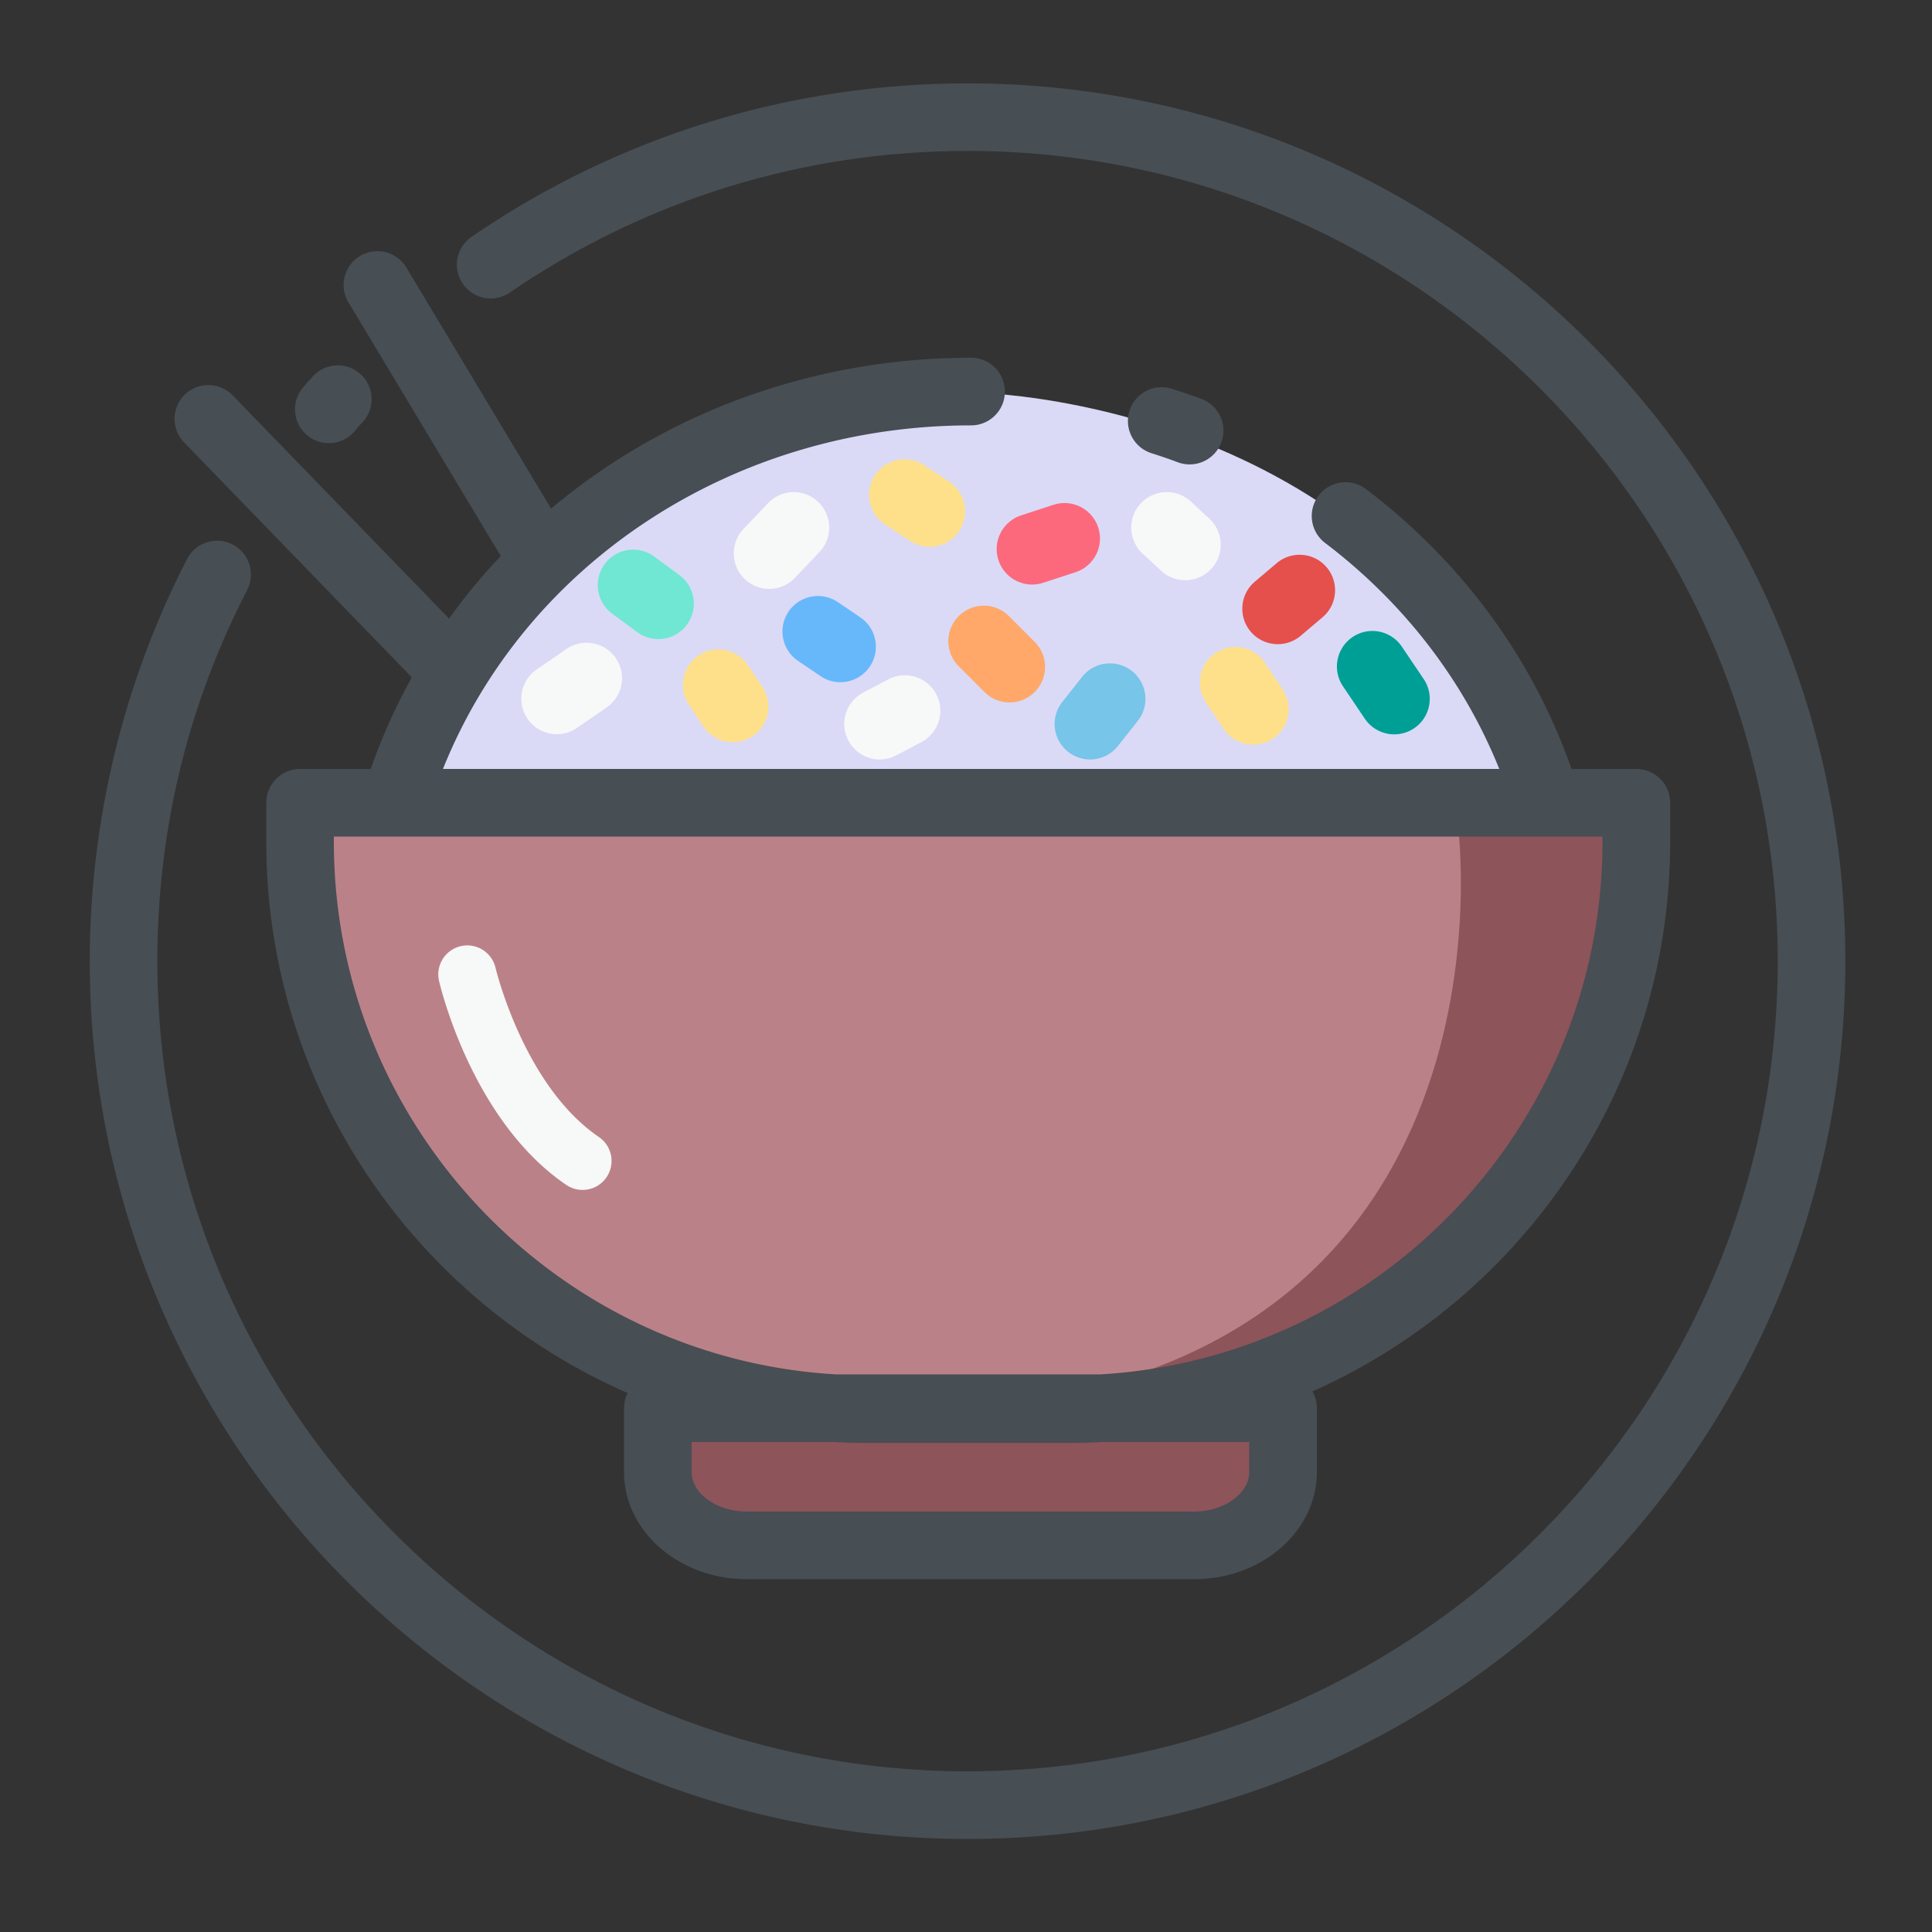 <?xml version="1.0" standalone="no"?><!DOCTYPE svg PUBLIC "-//W3C//DTD SVG 1.1//EN" "http://www.w3.org/Graphics/SVG/1.1/DTD/svg11.dtd"><svg t="1740122653043" class="icon" viewBox="0 0 1024 1024" version="1.1" xmlns="http://www.w3.org/2000/svg" p-id="1371" xmlns:xlink="http://www.w3.org/1999/xlink" width="200" height="200"><rect x="0" y="0" width="1024" height="1024" fill="#333333" stroke="none"/><path d="M566.528 746.88h-106.726c-166.093 0-300.749-134.656-300.749-300.749v-20.634h708.224v20.634c0 166.093-134.63 300.749-300.749 300.749z" fill="#BA8288" p-id="1372"></path><path d="M772.813 438.093s37.402 285.696-262.298 308.25c79.155 0 278.656 21.299 349.594-214.374 0-84.864 3.123-101.069 3.123-101.069l-90.419 7.194z" fill="#8D545A" p-id="1373"></path><path d="M204.211 440.73s54.579-233.626 298.854-232.96c64.922-0.922 259.251 30.464 313.702 217.728-165.862 0-612.557 15.232-612.557 15.232z" fill="#DADAF7" p-id="1374"></path><path d="M633.011 819.072h-237.338c-25.958 0-47.027-17.382-47.027-38.835v-33.869h331.366v33.869c0.026 21.453-21.018 38.835-47.002 38.835z" fill="#8D545A" p-id="1375"></path><path d="M308.762 630.682c-2.97 0-5.965-0.87-8.627-2.662-49.946-33.946-66.79-105.293-67.482-108.314a15.368 15.368 0 0 1 29.952-6.886c0.154 0.614 14.95 62.694 54.81 89.805a15.352 15.352 0 0 1 4.07 21.325 15.345 15.345 0 0 1-12.723 6.733z" fill="#F7F8F8" p-id="1376"></path><path d="M348.928 338.739c-3.866 0-7.782-1.203-11.136-3.661l-13.312-9.805c-8.371-6.17-10.138-17.92-3.994-26.291a18.813 18.813 0 0 1 26.291-3.994l13.312 9.805c8.371 6.17 10.138 17.92 3.994 26.291a18.724 18.724 0 0 1-15.155 7.654z" fill="#70E7D3" p-id="1377"></path><path d="M295.142 389.146c-5.99 0-11.853-2.842-15.514-8.141a18.824 18.824 0 0 1 4.813-26.163l15.77-10.854a18.824 18.824 0 0 1 26.163 4.813 18.824 18.824 0 0 1-4.813 26.163l-15.77 10.854c-3.251 2.253-6.963 3.328-10.65 3.328z" fill="#F7F8F8" p-id="1378"></path><path d="M388.454 393.395c-6.067 0-12.032-2.944-15.667-8.371l-7.706-11.571a18.806 18.806 0 0 1 5.222-26.086 18.811 18.811 0 0 1 26.086 5.222l7.706 11.571a18.806 18.806 0 0 1-15.642 29.235z" fill="#FFE08A" p-id="1379"></path><path d="M445.414 361.574c-3.635 0-7.296-1.05-10.522-3.226l-11.904-8.064c-8.602-5.811-10.854-17.51-5.043-26.112 5.811-8.602 17.51-10.854 26.112-5.043l11.904 8.064c8.602 5.811 10.854 17.51 5.043 26.112a18.762 18.762 0 0 1-15.59 8.269z" fill="#67B8FA" p-id="1380"></path><path d="M466.304 402.534c-6.758 0-13.286-3.661-16.666-10.061a18.801 18.801 0 0 1 7.885-25.395l13.312-7.014a18.801 18.801 0 0 1 25.395 7.885c4.838 9.19 1.306 20.557-7.885 25.395l-13.312 7.014c-2.79 1.459-5.786 2.176-8.73 2.176zM407.706 312.115c-4.634 0-9.293-1.715-12.928-5.171-7.526-7.142-7.859-19.046-0.691-26.573l12.979-13.67c7.142-7.526 19.046-7.859 26.573-0.691 7.526 7.142 7.859 19.046 0.691 26.573l-12.979 13.67a18.816 18.816 0 0 1-13.645 5.862z" fill="#F7F8F8" p-id="1381"></path><path d="M492.723 289.792c-3.558 0-7.142-0.998-10.317-3.098l-13.312-8.755a18.79 18.79 0 0 1-5.376-26.035c5.709-8.678 17.382-11.085 26.035-5.376l13.312 8.755a18.79 18.79 0 0 1 5.376 26.035 18.801 18.801 0 0 1-15.718 8.474z" fill="#FFE08A" p-id="1382"></path><path d="M535.091 372.301c-4.813 0-9.626-1.843-13.286-5.504l-13.67-13.67a18.803 18.803 0 0 1 0-26.598 18.803 18.803 0 0 1 26.598 0l13.67 13.67a18.803 18.803 0 0 1-13.312 32.102z" fill="#FFA869" p-id="1383"></path><path d="M547.046 309.837c-7.91 0-15.283-5.043-17.869-12.979-3.226-9.882 2.176-20.48 12.032-23.706l17.178-5.606c9.856-3.226 20.48 2.176 23.706 12.032 3.226 9.882-2.176 20.48-12.032 23.706l-17.178 5.606c-1.92 0.64-3.891 0.947-5.837 0.947z" fill="#FC697C" p-id="1384"></path><path d="M628.198 307.533c-4.582 0-9.165-1.664-12.8-5.018l-9.805-9.114c-7.603-7.066-8.064-18.97-0.973-26.573a18.834 18.834 0 0 1 26.573-0.998l9.805 9.114c7.603 7.066 8.064 18.97 0.973 26.573a18.739 18.739 0 0 1-13.773 6.016z" fill="#F7F8F8" p-id="1385"></path><path d="M577.766 402.534a18.806 18.806 0 0 1-14.746-30.464l10.522-13.312c6.426-8.166 18.253-9.549 26.419-3.098a18.806 18.806 0 0 1 3.098 26.419l-10.522 13.312a18.811 18.811 0 0 1-14.771 7.142z" fill="#77C5E8" p-id="1386"></path><path d="M664.243 394.701c-6.067 0-12.032-2.944-15.667-8.371l-9.472-14.182a18.806 18.806 0 0 1 5.222-26.086 18.811 18.811 0 0 1 26.086 5.222l9.472 14.182a18.806 18.806 0 0 1-15.642 29.235z" fill="#FFE08A" p-id="1387"></path><path d="M677.248 341.427c-5.325 0-10.624-2.253-14.336-6.63-6.707-7.91-5.76-19.789 2.176-26.496l11.571-9.805c7.91-6.707 19.789-5.734 26.496 2.176 6.707 7.91 5.76 19.789-2.176 26.496l-11.571 9.805a18.739 18.739 0 0 1-12.16 4.454z" fill="#E5504C" p-id="1388"></path><path d="M738.995 389.222c-6.042 0-11.981-2.918-15.616-8.294l-11.571-17.178c-5.811-8.602-3.533-20.301 5.094-26.112 8.602-5.811 20.301-3.533 26.112 5.094l11.571 17.178c5.811 8.602 3.533 20.301-5.094 26.112a18.906 18.906 0 0 1-10.496 3.2z" fill="#009F95" p-id="1389"></path><path d="M512.819 44.186c-94.413 0-185.318 28.134-262.886 81.331-8.166 5.606-10.24 16.742-4.634 24.909 5.606 8.166 16.768 10.24 24.909 4.634 71.578-49.101 155.469-75.059 242.611-75.059 236.774 0 429.414 192.64 429.414 429.414s-192.64 429.414-429.414 429.414S83.405 746.214 83.405 509.44c0-69.35 16.026-135.526 47.59-196.71 4.531-8.781 1.101-19.61-7.706-24.141-8.781-4.531-19.61-1.101-24.141 7.706-33.741 65.357-51.584 139.085-51.584 213.146 0 256.538 208.717 465.254 465.254 465.254S978.074 765.978 978.074 509.44 769.357 44.186 512.819 44.186z" fill="#474E54" p-id="1390"></path><path d="M162.765 230.682a17.869 17.869 0 0 0 11.52 4.198c5.12 0 10.189-2.176 13.747-6.4l1.818-2.202c0.41-0.435 1.126-1.178 2.432-2.611 6.682-7.296 6.17-18.637-1.126-25.318a17.925 17.925 0 0 0-25.318 1.126c-1.152 1.28-1.613 1.741-1.818 1.946-0.461 0.461-0.486 0.435-1.587 1.766l-1.869 2.227c-6.374 7.603-5.376 18.918 2.202 25.267zM624.563 245.12a17.92 17.92 0 0 0 12.493-33.587c-5.222-1.946-10.573-3.789-15.898-5.478a17.92 17.92 0 0 0-22.502 11.648 17.93 17.93 0 0 0 11.648 22.502c4.813 1.51 9.6 3.174 14.259 4.915z" fill="#474E54" p-id="1391"></path><path d="M218.266 359.014a311.654 311.654 0 0 0-21.76 48.563H159.053c-9.907 0-17.92 8.013-17.92 17.92v20.634c0 130.56 78.925 242.995 191.539 292.198-1.229 2.432-1.92 5.146-1.92 8.038v33.869c0 31.283 29.133 56.755 64.947 56.755h237.338c35.814 0 64.947-25.472 64.947-56.755v-33.869c0-3.251-0.87-6.272-2.381-8.883 111.616-49.638 189.619-161.536 189.619-291.354v-20.634c0-9.907-8.013-17.92-17.92-17.92h-34.381c-20.378-58.419-57.984-109.67-108.902-148.352a17.92 17.92 0 0 0-25.114 3.43 17.92 17.92 0 0 0 3.43 25.114c41.805 31.744 73.472 72.96 92.314 119.782H234.778c43.904-109.491 154.47-182.093 279.91-182.093 9.907 0 17.92-8.013 17.92-17.92s-8.013-17.92-17.92-17.92c-84.378 0-162.765 29.594-222.592 79.949L215.398 141.824a17.897 17.897 0 0 0-24.576-6.144c-8.474 5.094-11.238 16.102-6.144 24.576l80.742 134.451c-9.856 10.394-19.021 21.453-27.418 33.126l-114.688-118.298c-6.886-7.117-18.227-7.27-25.344-0.384-7.117 6.886-7.27 18.227-0.384 25.344l120.678 124.518z m443.853 405.274v15.949c0 11.341-13.338 20.915-29.107 20.915h-237.338c-15.77 0-29.107-9.574-29.107-20.915v-15.949h75.264c5.939 0.333 11.93 0.512 17.946 0.512h106.726c6.016 0 12.006-0.179 17.946-0.512h77.67z m187.238-318.157c0 150.298-117.862 273.587-266.01 282.317h-140.39c-148.147-8.73-266.01-132.019-266.01-282.317v-2.714h672.384v2.714z" fill="#474E54" p-id="1392"></path></svg>